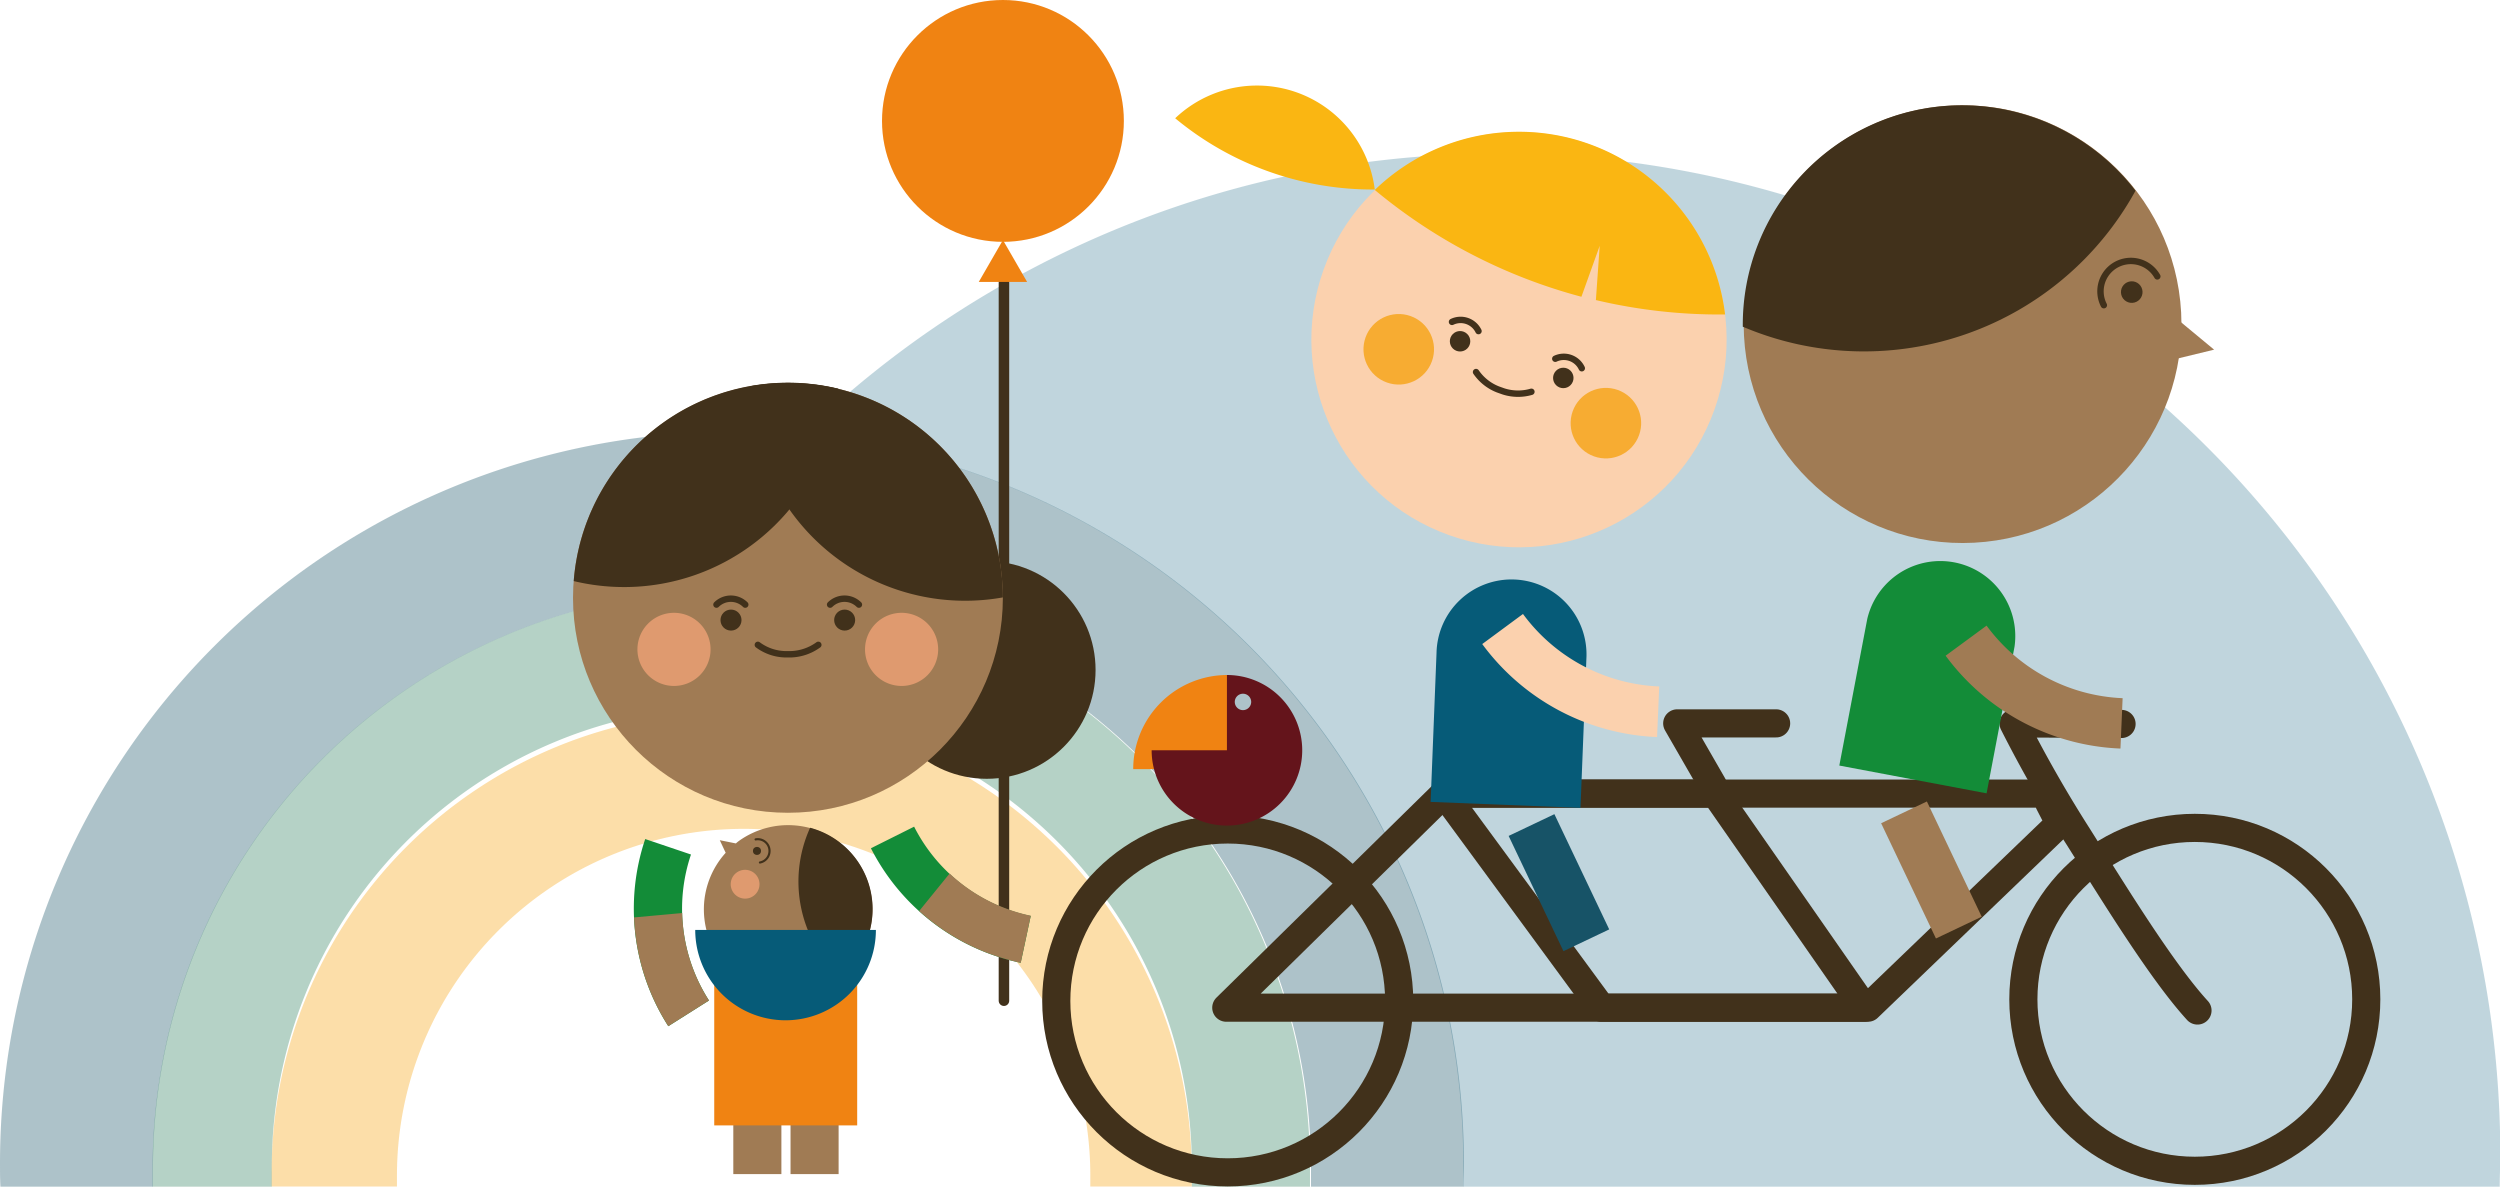 <svg xmlns="http://www.w3.org/2000/svg" viewBox="0 0 347.33 164.88"><defs><style>.cls-1{isolation:isolate;}.cls-2{fill:#5c8794;opacity:0.5;}.cls-11,.cls-15,.cls-2,.cls-21,.cls-24,.cls-3,.cls-4,.cls-6,.cls-7{mix-blend-mode:multiply;}.cls-3{fill:#02653c;opacity:0.29;}.cls-24,.cls-4{fill:#f6a10b;}.cls-4{opacity:0.35;}.cls-17,.cls-5{fill:#065b78;}.cls-5{opacity:0.25;}.cls-10,.cls-16,.cls-18,.cls-19,.cls-6{fill:none;stroke:#41311b;}.cls-10,.cls-16,.cls-19,.cls-6{stroke-linecap:round;}.cls-10,.cls-16,.cls-18,.cls-6{stroke-miterlimit:10;}.cls-6{stroke-width:1.46px;}.cls-13,.cls-7{fill:#f08312;}.cls-8{fill:#41311b;}.cls-21,.cls-9{fill:#a07b54;}.cls-10{stroke-width:0.89px;}.cls-12,.cls-15{fill:#df9a6f;}.cls-14{fill:#138c38;}.cls-16{stroke-width:0.3px;}.cls-18,.cls-19{stroke-width:3.91px;}.cls-19{stroke-linejoin:round;}.cls-20{fill:#fbd1ae;}.cls-22{fill:#175367;}.cls-23{fill:#fab612;}.cls-24{opacity:0.76;}.cls-25{fill:#64141b;}</style></defs><title>reduced_illu_refugees</title><g class="cls-1"><g id="Ebene_1" data-name="Ebene 1"><path class="cls-2" d="M101.64,60A101.64,101.64,0,0,0,0,161.65c0,1.08,0,2.15.06,3.22H21.25c0-.85,0-1.7,0-2.55a80.44,80.44,0,1,1,160.89,0c0,0.85,0,1.7,0,2.55h21.19c0-1.07.06-2.15,0.06-3.22A101.65,101.65,0,0,0,101.64,60Z"/><path class="cls-3" d="M101.64,81.88A80.44,80.44,0,0,0,21.2,162.32c0,0.85,0,1.7,0,2.55H37.77c0-.67,0-1.35,0-2a63.91,63.91,0,1,1,127.81,0c0,0.68,0,1.35,0,2H182c0-.85,0-1.7,0-2.55A80.44,80.44,0,0,0,101.64,81.88Z"/><path class="cls-4" d="M101.64,98.94a63.91,63.91,0,0,0-63.9,63.91c0,0.68,0,1.35,0,2H55.15c0-.51,0-1,0-1.53a48.16,48.16,0,1,1,96.33,0c0,0.51,0,1,0,1.53h14.09c0-.67,0-1.35,0-2A63.91,63.91,0,0,0,101.64,98.94Z"/><path class="cls-5" d="M208.2,21.34a138.65,138.65,0,0,0-96.74,39.14,101.65,101.65,0,0,1,91.83,101.17c0,1,0,2.21,0,3.22h144c0-1.47.08-2.94,0.08-4.42A139.13,139.13,0,0,0,208.2,21.34Z"/><line class="cls-6" x1="139.48" y1="39.28" x2="139.48" y2="139.03"/><circle class="cls-7" cx="139.34" cy="16.8" r="16.8"/><polygon class="cls-7" points="135.98 39.17 139.34 33.35 142.7 39.17 135.98 39.17"/><circle class="cls-8" cx="137.09" cy="93.08" r="15.12"/><circle class="cls-9" cx="109.47" cy="83.06" r="29.86"/><path class="cls-8" d="M104.25,53.66A29.84,29.84,0,0,0,139.33,83,29.84,29.84,0,0,0,104.25,53.66Z"/><path class="cls-8" d="M79.71,80.73A29.85,29.85,0,0,0,116.47,54,29.85,29.85,0,0,0,79.71,80.73Z"/><path class="cls-10" d="M115.33,84a2.84,2.84,0,0,1,4,0"/><path class="cls-10" d="M99.54,84a2.84,2.84,0,0,1,4,0"/><circle class="cls-8" cx="117.35" cy="86.15" r="1.46"/><circle class="cls-8" cx="101.56" cy="86.15" r="1.46"/><path class="cls-10" d="M113.69,89.59a6.85,6.85,0,0,1-3.81,1.31H109.1a6.65,6.65,0,0,1-3.81-1.31"/><g class="cls-11"><path class="cls-12" d="M130.34,90.22a5.08,5.08,0,1,1-5.08-5.08A5.08,5.08,0,0,1,130.34,90.22Z"/><path class="cls-12" d="M98.72,90.22a5.08,5.08,0,1,1-5.08-5.08A5.08,5.08,0,0,1,98.72,90.22Z"/></g><rect class="cls-9" x="101.88" y="146.25" width="6.68" height="16.87"/><rect class="cls-9" x="109.83" y="146.25" width="6.68" height="16.87"/><path class="cls-13" d="M119.09,156.35v-31a9.93,9.93,0,0,0-19.86,0v31h19.86Z"/><path class="cls-14" d="M92.85,142.57a30.27,30.27,0,0,1-3.21-26L96,118.72A23.57,23.57,0,0,0,98.5,139Z"/><path class="cls-9" d="M88.09,127.46a30.33,30.33,0,0,0,4.76,15.11L98.5,139a23.59,23.59,0,0,1-3.72-12.15Z"/><path class="cls-14" d="M141.81,133.76A30.27,30.27,0,0,1,121,117.85l6-3a23.57,23.57,0,0,0,16.2,12.41Z"/><path class="cls-9" d="M127.7,126.57a30.33,30.33,0,0,0,14.11,7.19l1.4-6.54a23.59,23.59,0,0,1-11.28-5.86Z"/><path class="cls-9" d="M119,119.49a11.74,11.74,0,0,0-16.35-2.65,3.9,3.9,0,0,0-.41.34l-2.24-.45,0.82,1.75A11.71,11.71,0,1,0,119,119.49Z"/><path class="cls-8" d="M112.55,115a18.05,18.05,0,0,0,4.06,20.62A11.7,11.7,0,0,0,112.55,115Z"/><path class="cls-15" d="M102.37,121.21a2,2,0,1,0,2.76.45A2,2,0,0,0,102.37,121.21Z"/><circle class="cls-8" cx="105.17" cy="118.22" r="0.56"/><path class="cls-16" d="M105.58,119.83a1.63,1.63,0,1,0-.6-3.21"/><path class="cls-17" d="M109.14,141.75a12.55,12.55,0,0,0,12.55-12.55H96.59A12.55,12.55,0,0,0,109.14,141.75Z"/><circle class="cls-18" cx="304.93" cy="138.84" r="23.82"/><circle class="cls-18" cx="170.57" cy="139.06" r="23.82"/><polygon class="cls-19" points="238.32 110.26 200.64 110.26 222.49 140.01 259.03 140.01 238.32 110.26"/><path class="cls-19" d="M305.3,140.39c-5-5.46-11.69-16.42-16.55-24.12a180.55,180.55,0,0,1-9-15.77l15,0.08"/><path class="cls-19" d="M200.64,110.26H284.1c0.86,2,1.88,3.66,2.06,4.13L259.52,140H170.37Z"/><polyline class="cls-19" points="237.99 109.13 233.02 100.5 246.76 100.5"/><path class="cls-14" d="M276,110.22l3.88-20.36A10.42,10.42,0,0,0,259.42,86l-3.88,20.36Z"/><rect class="cls-9" x="264.82" y="111.99" width="7.04" height="17.73" transform="translate(-25.9 127) rotate(-25.44)"/><path class="cls-17" d="M219.58,112.24l0.82-20.71a10.42,10.42,0,1,0-20.82-.83l-0.82,20.71Z"/><path class="cls-20" d="M230.22,102.4a31.76,31.76,0,0,1-24.29-12.92l5.66-4.18a24.75,24.75,0,0,0,18.93,10.07Z"/><circle class="cls-9" cx="272.66" cy="45.03" r="30.41" transform="translate(-1.99 14.43) rotate(-3.02)"/><path class="cls-8" d="M271,14.67a30.47,30.47,0,0,0-28.87,30.72,42.94,42.94,0,0,0,15.82,3.42A43.05,43.05,0,0,0,296.69,26.5,30.44,30.44,0,0,0,271,14.67Z"/><circle class="cls-21" cx="289.52" cy="51.44" r="5.17" transform="translate(-2.31 15.33) rotate(-3.02)"/><polygon class="cls-9" points="300.2 42.44 307.61 48.58 299 50.67 300.2 42.44"/><circle class="cls-8" cx="296.17" cy="40.6" r="1.5" transform="translate(-1.73 15.64) rotate(-3.02)"/><path class="cls-10" d="M292.29,42.4a4.22,4.22,0,0,1,7.43-4"/><rect class="cls-22" x="213.06" y="113.76" width="7.04" height="17.73" transform="translate(-31.67 104.93) rotate(-25.44)"/><path class="cls-9" d="M294.6,104A31.76,31.76,0,0,1,270.31,91.1L276,86.92A24.75,24.75,0,0,0,294.9,97Z"/><path class="cls-23" d="M176.27,23.83a42.86,42.86,0,0,1-13-7.4A16.49,16.49,0,0,1,191,26.33,42.87,42.87,0,0,1,176.27,23.83Z"/><circle class="cls-20" cx="211.02" cy="47.18" r="28.84" transform="translate(95.74 230.12) rotate(-70.38)"/><path class="cls-23" d="M222.25,34.15l-0.53,7.54a74.6,74.6,0,0,0,17.95,2A28.85,28.85,0,0,0,191,26.39a75,75,0,0,0,22.79,13q2.95,1.05,5.92,1.84Z"/><circle class="cls-24" cx="223.1" cy="58.78" r="4.9" transform="translate(92.83 249.2) rotate(-70.38)"/><circle class="cls-24" cx="194.32" cy="48.53" r="4.9" transform="translate(83.37 215.27) rotate(-70.38)"/><circle class="cls-8" cx="217.2" cy="52.52" r="1.42" transform="translate(27.33 170.35) rotate(-45.42)"/><circle class="cls-8" cx="202.85" cy="47.41" r="1.42" transform="translate(26.68 158.59) rotate(-45.41)"/><path class="cls-10" d="M212.76,54.43a6.6,6.6,0,0,1-3.9-.06l-0.73-.26a6.6,6.6,0,0,1-3.06-2.42"/><path class="cls-10" d="M216.08,49.84a2.76,2.76,0,0,1,3.68,1.32"/><path class="cls-10" d="M201.73,44.72A2.76,2.76,0,0,1,205.41,46"/><path class="cls-13" d="M170.52,93.78a13.08,13.08,0,0,0-13.08,13.08h13.08V93.78Z"/><path class="cls-25" d="M170.46,93.78v10.46H160A10.46,10.46,0,1,0,170.46,93.78Zm2.23,4.88a1.14,1.14,0,1,1,1.14-1.14A1.14,1.14,0,0,1,172.69,98.66Z"/></g></g></svg>